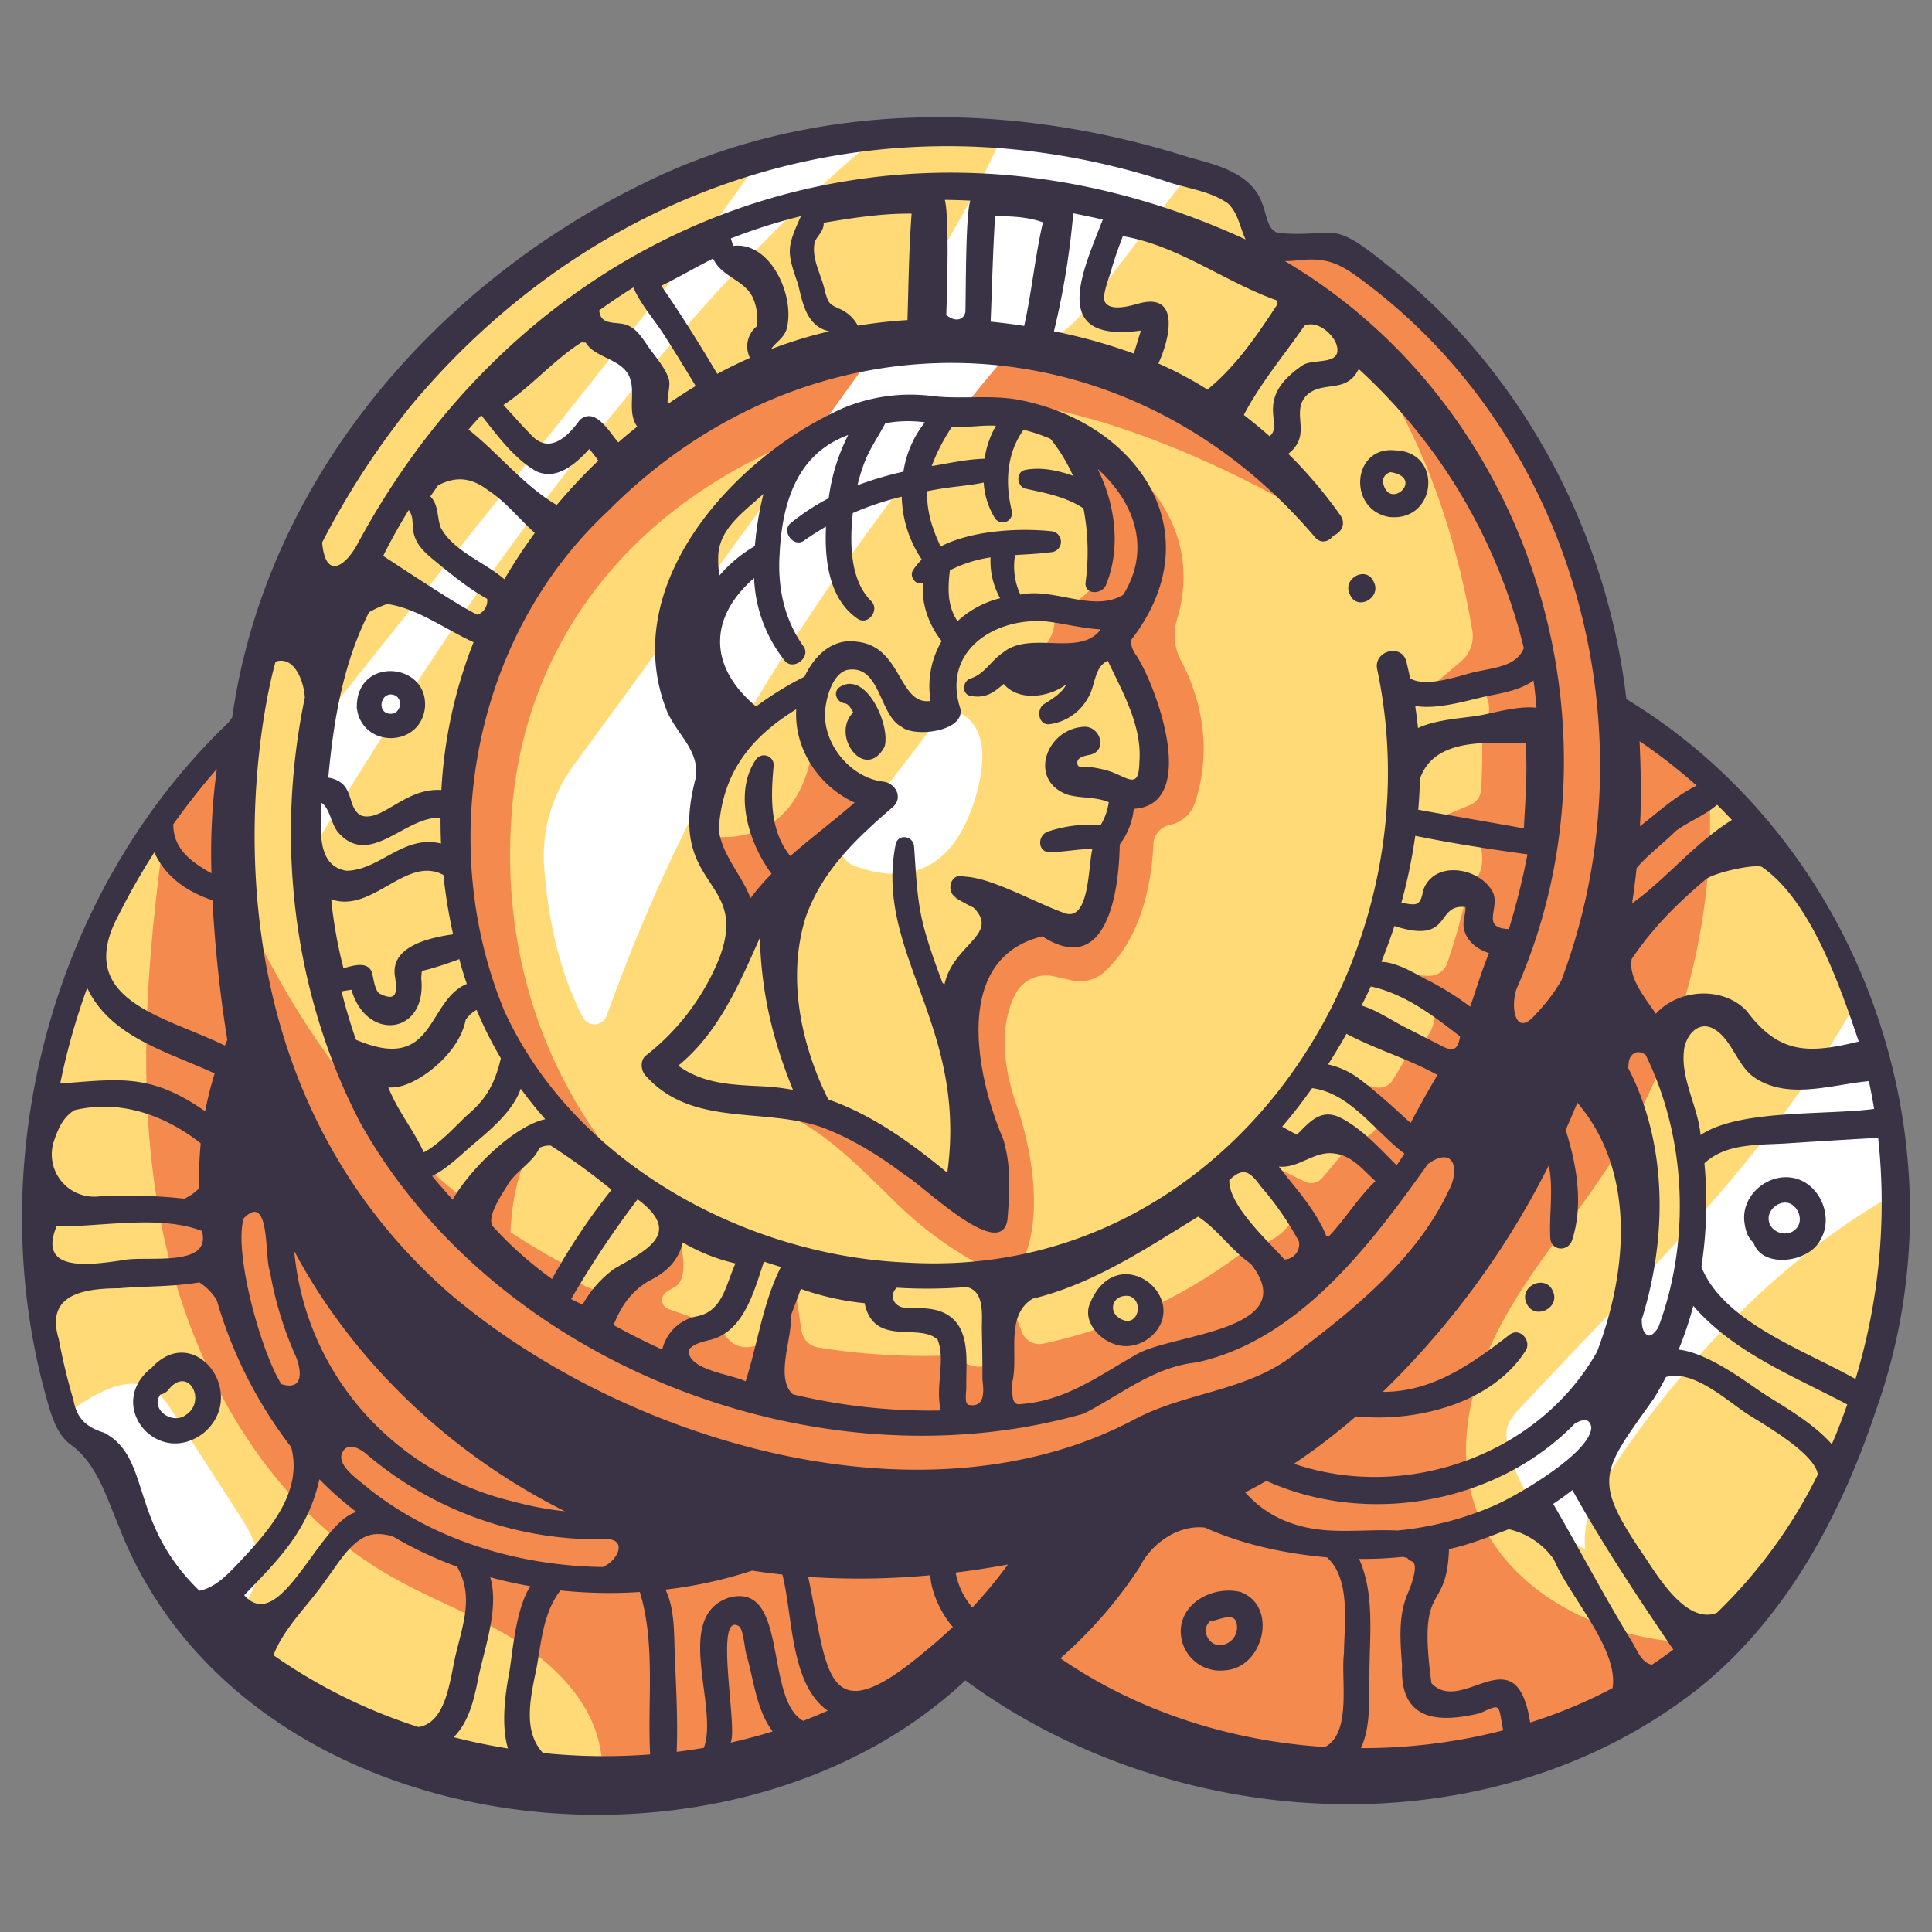 <svg height="512" viewBox="0 0 500 500" width="512" xmlns="http://www.w3.org/2000/svg"><rect x="0" y="0" width="500" height="500" fill="#808080" stroke="none"/><g id="Layer_4" data-name="Layer 4"><path d="m63.2 188.416 222.544 197.221s-24.587 64.186-120.833 78.49c0 0-101.948 5.371-137.422-87.162l-11.909-9.935s-32.465-105.05 47.62-178.614z" fill="#ffda76"/><path d="m285.744 385.637-222.544-197.221a169.02 169.02 0 0 0 -19.914 21.724c-4.666 32.612-7.87 65.533-3.063 98 5.883 39.736 25.7 79.412 60.468 99.535 10.386 6.011 21.8 10.134 32.03 16.4s19.588 15.338 22.339 27.018a32.471 32.471 0 0 1 .33 12.929c5.982.294 9.521.109 9.521.109 96.246-14.308 120.833-78.494 120.833-78.494z" fill="#f48a4e"/><path d="m247.328 408.227 170.184-225.384s114.666 66.245 56.926 199.023c0 0-37.223 89.094-145.743 75.705.005 0-65.135-6.022-81.367-49.344z" fill="#ffda76"/><path d="m441.794 425.152a78.052 78.052 0 0 1 -10.486-.539c-21.438-2.589-43.292-15.085-49.845-35.659-4.976-15.623-.3-32.857 7.583-47.232s18.821-26.829 27.683-40.624a165.249 165.249 0 0 0 25.512-98.937c-13.588-12.881-24.729-19.318-24.729-19.318l-170.184 225.384c16.232 43.322 81.367 49.344 81.367 49.344 53.897 6.65 90.205-11.981 113.099-32.419z" fill="#f48a4e"/><path d="m342.885 63.039-15.725 3.861-4.117-14.926a190.153 190.153 0 0 0 -81.927-18.265c-96.9 0-175.508 80.254-182.288 176.913-7.639 108.9 82.92 177.665 179.816 177.665s179.047-83.135 180.83-180.016c1.173-63.79-29.928-115.144-76.589-145.232z" fill="#ffda76"/><path d="m279.683 112.582c1.089-.53 34.395 16.183 24.927 47.74a13.914 13.914 0 0 0 1 10.591c3.753 7.013 8.957 20.793 3.622 36.891a8.664 8.664 0 0 1 -6.469 5.684 5.38 5.38 0 0 0 -4.274 5.033c-.314 7.568-2.27 23.734-12.833 33.132a9.342 9.342 0 0 1 -8.232 2.067l-4.776-1.058a8.912 8.912 0 0 0 -9.851 4.582c-2.734 5.284-4.765 14.55.428 29.171 0 0 8.013 22.014 2.32 37.818a7.244 7.244 0 0 1 -10.03 4.077 96.839 96.839 0 0 1 -24.456-17.838c-15.031-14.813-25.517-24.984-42.533-25.091 0 0 34.866-1.929 54.235 22.144l11.7 1.741-6.651-43.645s4.418-26.136 19.341-28.913c0 0 12.951 10.884 16.86-8.326s10.358-21.962 10.358-21.962 5.143-11.686.894-24.07-7.234-16.388-7.234-16.388 14.335-15.881 9.52-28.979-17.866-24.401-17.866-24.401z" fill="#f48a4e"/><path d="m183.533 216.312s23.816 5.147 27.121-25.285c0 0 .325 11.752 15.914 15.649l-33.013 33.775s-.665-9.163-5.032-12.069-4.99-12.07-4.99-12.07z" fill="#f48a4e"/><path d="m263.144 170.993s11.4-1.8 9.614-13.225c0 0 16.042-1.988 12.986-22.161s-4.723-20.222-4.723-20.222 15.343 4.617 16.221 18.054.306 22.668-9.214 32.523c0 0-17.628 9.345-24.884 5.031z" fill="#f48a4e"/><path d="m166.072 307.33s-39.352-34.888-33.459-99.061c4.646-50.595 41.953-91.77 106.261-103.7 41.488-7.695 100.877 29.285 100.877 29.285s-37.527-57.145-118.626-41.7c0 0-96.653 18.123-103.7 120.354-.001.003-3.962 63.936 48.647 94.822z" fill="#f48a4e"/><g fill="#fff"><path d="m259.673 34.6a285.007 285.007 0 0 1 -21.439 38.763l1.7 13.476-12.573 2.641c-5.033 7.2-10.192 14.305-15.327 21.357l-48.681 66.855q-7.428 10.2-14.9 20.388a39.536 39.536 0 0 0 -7.63 26.243c.851 11.791 3.413 26.226 10.015 38.969a3.377 3.377 0 0 0 6.172-.437c16.033-44.669 41.723-97.6 103.838-171.343 2.8-3.32 11.285-3.466 14.767-6.058a37.813 37.813 0 0 0 7.126-7.734l24.645-32.33a190.032 190.032 0 0 0 -47.713-10.79z"/><path d="m198.1 39.129c-15.794 23-33.222 44.921-50.612 66.771l-65.82 82.7c-2.112 8.4-4.169 20.912-2.5 34.086 22.481-37.263 44.505-71.734 71.683-105.925 23.574-29.657 48.54-58.7 77.8-82.6a172.724 172.724 0 0 0 -30.551 4.968z"/><path d="m490.684 308.791a138.824 138.824 0 0 0 -9.72-50.41 273.452 273.452 0 0 1 -25.428 37.756c-19.163 24.187-41.293 45.826-62.283 68.446a12.025 12.025 0 0 0 -3.193 4.832 10.517 10.517 0 0 0 .189 4.919 40.8 40.8 0 0 0 20.037 26.66c-1.08-8.119 3.45-15.837 8.058-22.607 18.986-27.887 43.112-53.119 72.34-69.596z"/><path d="m44.726 365.449c-1.431-2.21-2.932-4.491-5.166-5.884-5.767-3.595-13.155.167-18.855 3.868l-5.193 3.372c.041.138.068.225.068.225l11.909 9.935a130.735 130.735 0 0 0 29.376 46.074l1.16-1.3c4.32-4.828 8.894-10.289 8.889-16.767 0-5.086-2.865-9.672-5.629-13.941q-8.278-12.789-16.559-25.582z"/><path d="m242.507 186.327c-4.377 5.99-15.049 20.324-23.542 29.5a5.065 5.065 0 0 0 1.919 8.159c9.094 3.551 25.028 5.686 31.8-18.46 3.718-13.269-.026-18.528-3.578-20.612a5.031 5.031 0 0 0 -6.599 1.413z"/></g><path d="m341.789 62.343-15.7 3.965s34.615 15.566 51.02 78.45q2.4 9.222 3.93 18.495a8.5 8.5 0 0 1 -2.884 7.877l-10.378 8.781 15.036-2.922c.006.059.013.117.018.175 3.342 4.316 3.211 8 .691 11.252q.247 7.992-.217 15.936a4.655 4.655 0 0 1 -2.885 4.016l-12.643 5.218 14.53 1.886c-.011.089-.02.178-.031.267 2.184 6.066 1.822 10.814-2.265 13.636a165.206 165.206 0 0 1 -5.442 19.812 4.933 4.933 0 0 1 -4.826 3.356l-8.953-.307 10.424 6.793c.846 6.211-1.255 10.291-6.1 12.382-1.23 2.39-2.913 5.253-4.659 8.093a4.159 4.159 0 0 1 -4.6 1.845l-8.619-2.27 8.991 8.291c1.448 4.508-.885 6.962-6.188 7.8q-3.687 4.963-7.92 9.759a3.747 3.747 0 0 1 -4.459.863l-9.761-4.8s4.349 5.893 7.933 10.644c.371 3.712-5.549 10.742-11.731 10.526a130.146 130.146 0 0 1 -26.611 16.443c-1.62 6.727-5.716 7.894-11.739 4.732a132.8 132.8 0 0 1 -15.755 4.4 4.85 4.85 0 0 1 -5.542-3l-3.6-9.385s-1.876 14.308-2.047 14.33c-1.718 5.223-7.919 5.141-11.473 1.041a172.848 172.848 0 0 1 -35.548-1.98 5.2 5.2 0 0 1 -4.348-4.353l-2.208-14.626s-4.89 16.874-5.416 16.761c-5.929 3.337-10.7 3.131-13.441-3.33-3.8-1.059-8.754-2.757-13.425-4.447a2.439 2.439 0 0 1 -.607-4.266 18.431 18.431 0 0 1 2.231-1.4c5.162-2.72 0-16.721 0-16.721s-5.3 10.234-10.413 12.7c-2.3 1.11-3.769 2.9-3.96 4.871-.955-.374-1.512-.6-1.512-.6-5.821 1.381-9.264-.619-10.877-5.218a179.207 179.207 0 0 1 -15.688-9.206c.226-5.483 1.294-15.725 5.926-22.455 0 0-11.118 9.7-13.511 17.183-32.858-24.136-52.992-56.636-66.155-89.096.659 101.505 88.288 164.369 181.356 163.743 96.894-.651 178.483-84.337 179.614-181.227.748-63.795-30.7-114.939-77.563-144.713z" fill="#f48a4e"/></g><g id="Layer_5" fill="#3a3245" data-name="Layer 5"><path d="m17.993 373.659c7.062 4.844 9.573 13.886 12.833 21.551 32.193 82.6 157.476 97.444 219.012 39.671 52.557 38.65 130.647 44.455 184.758 5.811 25.547-17.992 41.244-46.674 50.924-75.762 24.226-67.891-3.09-146.6-64.626-184.02-5.016-43.585-27.347-85.4-61.992-112.408-15.133-12.323-12.8-6.828-28.216-8.229-2.859-1-2.907-5.02-3.981-7.493-2.757-7.88-11.505-10.067-18.717-11.98-46.241-14.765-97.8-15.13-141.818 6.839-54.2 26.478-97.507 77.322-106.078 138.047-.36.443-.7.911-1.033 1.379-46.5 44.479-64.606 115.55-46.359 177.113 1.053 3.528 2.372 7.069 5.293 9.481zm45.207 39.161c9.831-10.077 16.549-17.161 19.464-29.985a86.674 86.674 0 0 0 9.6 8.473c-9.598 2.392-19.703 32.177-29.064 21.512zm69.723-24.209c-30.75-7.276-53.835-32.81-56.78-64.846 15.514 29.082 40.8 52.7 70.044 67.352a83.038 83.038 0 0 1 -13.266-2.506zm23.306 9.755c6.476-.473 3.747 5.6-.258 7.178-21.54-.321-43.32-6.727-60.374-20.15-2.623-2.365-9.914-6.787-6.288-10.492 1.581-1.106 3.479-.167 5.306 1.225a92.453 92.453 0 0 0 61.612 22.239zm-47.955 48.584a139.515 139.515 0 0 1 -37.5-18.581c2.765-7.28 9.28-13.137 13.646-19.612 2.648-3.465 5.176-7.952 8.887-10.371 2.8-1.826 5.372-1.533 8.237-.838a101.282 101.282 0 0 0 16.749 7.906c4.338 7.594 1.567 14.695-.4 22.982-1.429 6.035-2.332 17.451-9.619 18.514zm23.184 5.554q-7.076-1.131-14.034-2.913c3.941-4.032 5.223-9.617 6.312-15.075 1.543-7.729 5.528-18.192 3.14-26.321q5.126 1.4 10.383 2.312c-3.935 6.064-4.672 18.1-5.469 22.343-.962 5.127-2.203 13.39-.332 19.65zm20.5 1.924q-5.714-.163-11.428-.748c-5.554-5.954-3-15.251-1.576-22.512 1.169-6.733 1.8-14.072 6.1-19.564a120.745 120.745 0 0 0 20.531.4c4.1 13.35 1.949 28.182 2.668 42.04a157.2 157.2 0 0 1 -16.292.384zm37.129-3.446c1.926-3.691-4.47-34.428 2.233-30.06 1.007.792 1.421 5.619 1.745 6.907 2.035 6.788 2.542 14.438 6.893 20.263q-5.364 1.668-10.868 2.89zm18.77-5.625c-10.148-5.737-3.634-36.14-19.282-31.871-14.458 5.037-2.492 28.186-6.419 38.856q-3.5.6-7.025 1.03c.334-8.54-.206-17.23-.517-25.748-.195-5.338-.03-11.355-2.394-16.237a114.774 114.774 0 0 0 22.427-4.912q3.912.6 7.839 1.018c2.738 10.836 2.007 28.415 11.727 35.229q-3.137 1.406-6.353 2.635zm31.993-18.352c-26.8 22.8-25.533 5.262-30.69-18.91a197.072 197.072 0 0 0 31.608-.427c.2 4.753 3.2 10.474 5.842 13.386-2.191 2.074-4.447 4.066-6.757 5.951zm11.785-10.986a19.228 19.228 0 0 1 -4.31-9.048c4.524-.553 9.032-1.258 13.52-2.081a113.228 113.228 0 0 1 -9.207 11.129zm96.186 11.641c-.865 7.031 2.092 20.717-4.9 24.462-24.265-1.5-48.443-9.147-68.492-22.958a115.828 115.828 0 0 0 20.5-23.565c3.02-6.184 10.065-11.073 16.908-10.258 9.99 4.482 20.836 6.725 31.589 7.7 6.184 5.611 4.481 17.109 4.398 24.619zm-13.27-33.342a27.627 27.627 0 0 1 -12.284-8.1q2.779-1.413 5.464-2.968c26.445 11.9 59.81 5.749 79.871-14.867 1.7-.906 3.745-1.672 4.225.982-.07 6.506-18.681 17.407-24.786 20.123a82.192 82.192 0 0 1 -25.409 6.613c-9.016-.444-18.293 1.276-27.078-1.783zm54.349 53.528a145.306 145.306 0 0 1 -36.7 4.567c2.648-5.643 2.057-12.887 2.212-18.882-.031-9.883 1.479-20.869-2.691-30.093a101.229 101.229 0 0 0 11.431-.535 3.352 3.352 0 0 0 1 .254 2.858 2.858 0 0 0 1.216.9c2.2.817-.787 7.769-1.177 8.628-2.381 5.819-1.77 12.258-1.338 18.379-.613 14.066 8.875 15.034 20.212 12.3 5.525-2.521 4.614-2.411 5.955 4.364-.035.041-.078.078-.12.118zm28.433-10.963a128.5 128.5 0 0 1 -21.334 8.9c-3.606-23.1-17.408-1.675-25.531-10.146-3.733-27.332 3.92-17.37 4.536-34.739 5.327-1.144 10.405-3.208 15.464-5.136a19.485 19.485 0 0 1 11.684 7.852c4.122 9.711 16.778 23.138 15.183 33.269zm10.207-6.065c-2.636-.409-3.776-3.588-4.979-5.582-7.232-11.787-13.655-24.05-20.592-36.028q2.546-1.7 4.96-3.571c7.918 14.172 16.99 27.84 26.122 41.286-1.795 1.341-3.625 2.647-5.509 3.895zm47.916-60.343c-.444 1.11-.922 2.2-1.39 3.293-5.032-5.779-13.879-10.6-17.976-13.319-3.68-2.442-14.076-10.4-21.667-11.161a90.736 90.736 0 0 0 3.8-11.332c10.539 12.17 25.95 18.163 39.847 25.517q-1.228 3.527-2.612 7.002zm4.744-13.575c-12.991-7.413-34.088-14.6-39.883-29.018a108.746 108.746 0 0 0 .785-26.81c5.632-5.312 14.1-4.688 21.345-5.166q11.806-.779 23.62-1.438a156.4 156.4 0 0 1 -5.867 62.432zm4.83-69.912c-12.541 1.677-35.019.027-44.923 6.762-.708-7.751-5.592-15.1-4.138-22.9.926-3.674 4.045-6.763 7.833-4.418 4.31 2.668 5.693 8.861 9.735 12.064 8.744 6.405 20.267 2.211 30.126 1.3q.771 3.589 1.364 7.196zm-45.941-83.678c-5.708 2.861-9.7 6.7-14.67 10.515.412-7.34.217-14.728-.1-22a140.84 140.84 0 0 1 14.767 11.489zm-15.529 21.337c2.762-3.3 7.126-6.559 10.053-9.529 3.191-2.426 7.732-4.137 10.76-6.849q1.961 1.933 3.847 3.937c-9.564 5.912-16.782 15.076-25.84 21.6q.684-4.564 1.18-9.159zm-1.27 23.525c5.726-8.439 11.931-14.468 19.206-20.639 2.211-1.662 11.988-3.907 14.424-3.2 12.671 8.65 20.226 30.768 25.13 45.216-12.851 3.119-20.527 3.407-28.975-7.876-6.065-6.488-17.626-5.836-23.54.689-2.858-4.224-7.172-9.297-6.245-14.19zm.181 24.747c1.126-1.021 2.347-.623 3.416.071 10.607 21.539 11.673 48.321 3.214 70.717-.811 1.039-1.922 2.578-3.016 1.647-1.023-.87-1.215-2.425-1.192-3.9 6.588-21.095 6.7-45.312-3.511-65.048.118-1.258.072-2.565 1.089-3.487zm5.553 89q1.681-2.739 3.133-5.548c6.9-1.991 15.393 5.788 20.755 9.372 3.428 2.292 17.7 10.105 18.546 15.853a129.7 129.7 0 0 1 -26.118 35.792c-7.493 2.993-14.7-8.446-18.312-13.936-14.293-20.818-11.67-22.231 1.996-41.536zm-14.707-12.1c-15.093 26.821-49.531 38.86-78.437 29a161.712 161.712 0 0 0 16.038-12.262c15.536 1.583 35.3-3.29 44.008-17.155 1.363-2.488-1.492-5.832-4.094-4.1-9.772 7.533-19.968 14.963-32.968 14.917a218.823 218.823 0 0 0 42.965-58.614c1.265 6.251.054 12.5.383 18.76.181 3.336 4.42 3.694 5.586.757 3.075-9.154 1.278-19.651-1.609-28.7q1.573-3.5 3.031-7.046c15.134 17.711 13.08 43.403 5.097 64.439zm-167.85-9.384c-3.437-2.312-7.721-1.774-11.6-2-3.115-.677-3.523-3.6-1.788-5.179a128.786 128.786 0 0 0 18.057-.167c4.561.914 4.011 6.887 3.961 10.642.112 4.431.155 8.863.16 13.3.322 2.689.854 7.419-3.593 6.546-1.152-.406-.562-3.221-.59-4.757-.11-5.959 1.237-14.581-4.607-18.389zm-40.908.425c.8-2.353 1.863-4.829 2.69-7.3a69.518 69.518 0 0 0 16.513 3.7c2.418 11.5 14.2 4.914 18.911 9.478 2.1 5.618-.691 11.887.8 18.3a151.6 151.6 0 0 1 -38.221-4.173c-4.88-4.107.054-15.191-.693-20.009zm29.972-14.117c-41.962-1.84-86.142-25.952-104.052-65.224-17.761-43.152-8.123-96.5 26.662-129.06 53.19-53.686 134.244-51.078 183.24 6.639 1.524 1.755 3.626 1.046 4.661-.454 2.035-.8 3.43-3.018 1.828-5.3a116.424 116.424 0 0 0 -13.473-15.9c6.405-5.006.538-10.388 4.608-14.989 4.156-4.173 10.4-.331 13.622-6.949a143.807 143.807 0 0 1 42.736 72.23c-1.807 4.565-7.193 5.009-12.2 6.078-4.244.906-12.7 4.271-17.21 1.775-.305-1.448-.626-2.893-.976-4.329-1.19-4.884-8.715-2.816-7.533 2.077 16.085 76.504-40.157 158.463-121.913 153.402zm-27.974-253.124c1.2 4.966 2.219 10.83 8.056 12.136a114.04 114.04 0 0 0 -14.839 4.524.532.532 0 0 1 -.044-.195c1.1-1.461 2.992-2.606 3.718-4.54 2.654-8.328-3.875-23.2-13.754-21.894a12.865 12.865 0 0 0 -.562-1.935 145.448 145.448 0 0 1 18.159-5.778c-3.751 8.288-3.691 9.155-.734 17.682zm4.324-11.087c.7-1.553 2.442-2.882 2.276-4.877 7.541-1.261 15.09-2.444 22.768-2.362-.7 9.144-.8 18.377-1.068 27.547a124.788 124.788 0 0 0 -12.851 1.446 9.637 9.637 0 0 0 -4.912-4.436c-2.641-1.21-2.7-1.484-3.591-4.393-.821-4.295-3.664-8.494-2.622-12.925zm-15.981 14.629a13.707 13.707 0 0 1 .939 7.3 6.7 6.7 0 0 0 -1.755 8.165q-4.278 1.9-8.454 4.137c-4.635-7.8-9.306-15.272-14.492-22.8 4.564-2.223 8.848-4.76 13.422-7.064 2.114 4.801 8.161 5.471 10.34 10.262zm-23.24 9.206c2.886 4.462 5.629 9.007 8.389 13.544-2.451 1.469-4.861 3.029-7.233 4.66-.271-1.946.817-4.736.257-6.5-.963-3.037-3.749-6.054-5.507-8.644-1.345-1.983-2.716-4.132-4.976-5.17-2.8-1.287-7.158.352-7.511-3.934 2.884-2.071 5.825-4.055 8.832-5.927 1.824 4.255 5.314 8.204 7.749 11.971zm-9.075 10.514c2.31 4.2-.535 9.487 2.326 13.53q-2.488 1.978-4.89 4.075c-2.327-2.608-5.9-9.272-9.95-5.824-3.308 4.627-8.2 9.155-12.932 3.536-2.384-2.332-4.536-4.956-6.857-7.373 7.19-4.728 12.958-11.639 20.3-16.272a2.2 2.2 0 0 0 .985.091c2.185 3.802 8.65 4.122 11.018 8.237zm-23.818 25.077c5.293 2.413 10.118-1.768 13.744-5.754.818.97 1.6 1.966 2.332 3.011a145.149 145.149 0 0 0 -10.767 11.485c-8.7-5.147-14.956-13.288-22.835-19.534q1.624-1.869 3.306-3.7c4.136 5.174 8.402 11.156 14.22 14.492zm-12.577 4.831c4.82 3.132 8.095 7.442 12.217 11.133a135.073 135.073 0 0 0 -7.873 11.986c-5.136-4.455-13.186-7.239-16.454-13.332-1.059-2.8-.469-5.744-2.7-8.123.67-.949 1.328-1.907 2.012-2.846 4.608-2.432 8.627-1.972 12.798 1.182zm-14.151 17.944c4.249 3.491 9.046 7.506 14.034 10.239a3.81 3.81 0 0 1 -2.512 4.1c-4.181-1.812-19.456-12-24.393-15.2q3.018-6.061 6.613-11.87c1.552 2.044.575 4.079 1.53 6.858.843 2.455 2.778 4.271 4.728 5.873zm-11.858 11.584c7.7 1.015 15.21 6.644 22.376 9.882a122.1 122.1 0 0 0 -8.329 38.263c-9.294-.65-15.173 8.2-20.582 6.664-3.365-1.47-2.292-6.233-5.369-8.539a7.041 7.041 0 0 0 -3.315-1.325c1.346-14.682 3.8-29.528 10.552-42.826a29.571 29.571 0 0 1 4.667-2.119zm14.575 70.133a136.439 136.439 0 0 0 2.509 15.356c-6.337.895-16.633 3.221-14.979 11.256.318 3.079.871 6.64-4.2 3.99-1.122-1.028-1.425-3.753-1.743-5.114-.969-3.41-5.024-2.012-7.451-1.37a115.962 115.962 0 0 1 -3.173-17.832c10.588 3.781 19.466-11.505 29.037-6.286zm-23.8 29.7c3.965 13.67 19.714 11.55 18.044-3.088.322-2.147-.385-1.584 1.97-2.233 2.589-.713 5.356-1.642 7.9-2.61.56 2.161 1.228 4.319 1.94 6.417-10.518 4.362-8.033 23.292-28.685 14.445-1.435-4.109-2.675-8.3-3.742-12.523.852-.152 1.708-.292 2.569-.407zm20.178 21.1c4.242-3.2 8.327-7.965 9.385-13.34a8.647 8.647 0 0 1 2.819-2.562 100.142 100.142 0 0 0 6.282 12.531c-1.473 6.268-3.61 10.41-8.572 14.6-2.15 1.9-7.289 7.707-11.383 9.737-2.606-5.8-6.858-10.823-9.154-16.821 3.589.387 7.796-2.009 10.619-4.141zm10.6 19.534c4.722-4.017 10.9-8.917 13.037-15.039q2.964 4.086 6.353 7.9c-8.084 1.728-19.624 13.083-23.965 20.821q-2.744-2.982-5.327-6.114c3.732-1.782 7.425-5.459 9.901-7.564zm9.494 10.113c2.12-3.831 6.68-5.921 8.38-9.835a5.917 5.917 0 0 1 2.906-.595 168.373 168.373 0 0 1 15.747 11.447 165.966 165.966 0 0 0 -15.4 23.091 97.1 97.1 0 0 1 -15.161-13.453c-2.169-2.167 2.321-8.646 3.527-10.652zm33.782 3.475c11.69 8.753 2.619 13-6.06 17.993a28.936 28.936 0 0 0 -8.184 9.289l-2.961-1.447a248.033 248.033 0 0 1 17.204-25.831zm2.92 21.132c4.459-2.2 7.557-5.067 8.774-9.95a48.148 48.148 0 0 0 13.637 5.422c-2.484 5.387-3.258 12.485-10.13 13.712a11.421 11.421 0 0 0 -8.819 8.582q-6.42-2.923-12.6-6.343c1.924-4.827 4.471-8.677 9.137-11.419zm10.283 17.826c1.326-1.516 3.167-1.993 5.907-2.646 8.405-2.3 11.056-12.563 13.586-20.181 1.457.49 2.923.949 4.395 1.388-4.677 9.243-6 19.8-9.141 29.606-3.86-1.913-15.024-2.903-14.748-8.163zm66.306-297.602q3.291.032 6.58.191c-1.236 3.977-1.1 23.51-1.255 28.785-.406 2.233-2.8 2.686-4.948.793.012-.997.964-24.625-.377-29.769zm11.858 31.525c.379-9.221.569-18.04 1.15-27.334 4.186.056 8.389.17 12.384 1.627-2.064 8.873-2.871 17.933-4.86 26.806q-4.326-.678-8.674-1.099zm21.385-28.038q3.84.739 7.645 1.607c-5.356 13.715-13.99 32 9.855 28.731l-1.828 5.96a141.464 141.464 0 0 0 -20.676-5.772 205.538 205.538 0 0 0 5.004-30.526zm108.66 175.85c-3.243-6.578-15.313-8.7-18.114-.606-.76 4.335-1.871 3.764-5.644 3.2a137.145 137.145 0 0 0 3.607-17.349c9.682 1.978 19.3 3.455 29.038 4.793a189.609 189.609 0 0 1 -4.808 19.346c-7.326-.283-2.35-5.262-4.079-9.384zm-7.615 8.913c.447 3.4 3.455 5.7 6.548 6.685-1.882 4.531-3.264 9.229-4.87 13.863a74.825 74.825 0 0 0 -11.651-7.2c-2.945-1.573-7.444-4.308-11.331-4.391q1.836-4.559 3.37-9.287c15.181 4.924 10.424-5.841 18.389-4.894.109 1.579-.721 3.527-.455 5.224zm-11.766-30.416q.348-4 .432-7.98c3.729-10.962 18.126-9.3 27.348-9.213.549 7.327-.089 14.7-.438 22.016-9.134-1.662-18.173-3.158-27.342-4.823zm15.548-24.35c-3.894.65-10.842.957-15.614 3.2q-.288-2.865-.72-5.714c5.912 1.04 13.929-1.563 18.6-2.533 4.078-.847 8.578-1.559 12.023-4.044q.488 3.534.763 7.062c-4.875-.602-11.015 1.356-15.052 2.029zm-120.62 172.562c1.73-6.972-1.971-17.212 5.251-21.659 15.712-3.815 29.212-12.89 42.844-21.245 5.16 3.356 8.613 8.761 13.63 12.186 13.624 17.2-19.651 18.106-29.108 23.213-9.836 5.491-18.574 12.285-30.417 13.108-2.773.528-1.963-3.408-2.328-5.17a2.552 2.552 0 0 0 .128-.433zm56.184-52.374c3.651-3.5 5.367-2.154 8.148 1.642a78.994 78.994 0 0 1 9.842 14.212 3.921 3.921 0 0 1 -3.722 4.7c-4.321-4.826-14.556-14.131-14.268-20.554zm15.115-.551c-.7-.873-1.474-1.9-2.312-2.937 5.271.542 9.221-4.252 14.531-3.36 4.493.56 7.313 4.275 10.475 7.13-4.524 4.293-7.83 9.876-12.189 14.417a2.526 2.526 0 0 1 -.561-.288c-2.225-5.696-7.048-11.363-9.944-14.966zm13.878-15.465c-5.29-2.765-8.23 1.043-11.489 4.242-1.292-.587-2.56-1.342-3.835-2.039q4.092-4.806 7.752-9.977c9.851 1.261 16.254 11.2 23.9 16.959-.674 1.011-1.338 2.029-2.031 3.026-4.323-4.403-9.075-9.486-14.297-12.215zm4.991-9.9a20.565 20.565 0 0 0 -8.432-4.008q2.492-3.9 4.761-7.933c7.621 4.076 16.006 6.46 23.557 10.655-2.446 4.093-4.705 8.21-6.971 12.428-4.201-3.848-8.41-7.738-12.915-11.147zm11.468-13.645c-3.461-1.756-7.308-4.429-11.24-5.608.835-1.631 1.642-3.268 2.395-4.94 8.8 1.919 16.119 7.515 23.1 12.93-.6 4.1-2.3 3.85-5.461 2.106q-4.399-2.252-8.794-4.493zm-26.891-198.539c6.091-.61 9.59.694 14.519 4.275 56.2 40.676 77.217 117.626 52.824 182.2a45.707 45.707 0 0 1 -6.591 8.679c-5.757 6.827-6.707-3.218-4.65-7.3 29.2-67.437 3.139-150.19-60.3-187.581 1.39-.003 2.801-.133 4.198-.273zm.893 16.985c3.178-1.43 7.2 1.929 8.254 4.815 1.737 5.515-5.375 3.688-8.483 5.259-13.319 8.848-4.885 15.5-8.819 18.538q-3.227-2.856-6.66-5.5c4.269-8.217 10.455-15.532 15.708-23.111zm-7.007-6.485a9.854 9.854 0 0 1 -.046 1.012c-5.255 8-10.593 15.9-18.056 22.008a96.716 96.716 0 0 0 -12.714-6.748c3.048-6.521 5.762-18.781-5.463-15.413-2.178.6-7.012 1.919-8.358-.506-.861-1.55 1.059-6.212 1.558-7.982.87-3.084 1.933-6.082 3.072-9.054 14.468 2.468 26.387 11.883 40.007 16.683zm-224.207 27.155c48.549-58.1 121.986-81.435 194.572-58.295 5.483 2.022 12.132 2.607 16.889 6.045 2.605 2.5 3.027 6.187 4.515 9.274-89.264-41.125-184.09-6.595-230.076 79.221-3.148 5.53-8.062 8.748-8.926-.808a209.749 209.749 0 0 1 23.026-35.437zm-23.2 102.808c2.326 1.578 2.374 5.479 4.435 7.794 8.186 9.078 17.314-4.434 26.388-3.9-.009 2.219.024 4.438.124 6.655-9.729-2.367-15.746 6.833-24.4 7.048-8.153-1.205-6.64-11.482-6.551-17.597zm-11.867-36.532c4.838-1.578 7.311 5.04 7.57 9.278-7.689 36.851-3.139 76.434 14.264 109.919 35.107 62.951 118.656 95.01 187.323 75.421 9.595-4.874 18.056-12.1 29.182-13.249 26.4-5.729 44.949-30.358 59.862-51.339 6.764-4.866 8.455 1.343 5.282 7.091-8.6 18.222-25.732 31.553-41.433 43.359-11.873 8.42-27.258 8.879-39.872 15.682-54.589 28.882-132.2 5.853-177.485-32.927-67.108-59.097-48.925-148.566-44.693-163.235zm-8.273 144.1c6.981-7.156 5.377 10.361 6.791 13.635a93.4 93.4 0 0 0 6.844 22.383c1.389 3.682 1.8 8.633-3.867 6.865-5.161-8.088-12.388-33.89-9.768-42.88zm12.305 59.172c3.219 12.168-6.513 22.478-14.223 30.637-2.677 2.761-5.615 5.766-9.522 6.537-18.4-17.756-12.276-34.351-24.692-40.9-4.486-1.386-7.017-3.58-7.891-8.351a158.9 158.9 0 0 1 -3.83-15.885c-3.575-11.74 6.717-13.072 15.63-13.144 6.908-.561 13.941-.368 20.777-1.514a14.262 14.262 0 0 1 4.494 4.6 114.006 114.006 0 0 0 19.257 38.023zm-60.7-57.15c11.3.242 26.521-3.058 37.582 1.211 2.767 9.736-14.749 6.27-20.472 7.582-7.434 1.028-22.356 3.654-17.11-8.79zm41.459-118.342a161.741 161.741 0 0 0 -1.392 27c-5.3-2.951-9.938-6.39-9.87-12.7q5.255-7.396 11.262-14.3zm-25.353 37.66a179.6 179.6 0 0 1 9.171-16.071c2.9 6.282 8.267 10.107 15.056 12.4a340.511 340.511 0 0 0 3.837 36.142q-.323.724-.632 1.454c-15.235-7.565-39.553-11.571-27.432-33.925zm-8.2 18.985c6.026 12.835 21.02 16.579 32.995 22.154a85.63 85.63 0 0 0 -2.453 9.786c-13.946-9.694-21.6-8.428-37.526-7.175a172.832 172.832 0 0 1 6.984-24.765zm-8.457 39.219c1.037-2.993 2.323-5.852 5.171-7.562 11.78-2.812 23.384 1.233 32.664 8.581a99.922 99.922 0 0 0 -.4 11.636 13.226 13.226 0 0 1 -3.828 2.689 138.239 138.239 0 0 0 -21.81-.626 10.957 10.957 0 0 1 -11.797-14.718z"/><path d="m294.17 169.763a7.313 7.313 0 0 1 -1.552-3.993c21.866-28.038 1.449-57.048-29.973-62.466-7.256-1.112-14.486.1-21.8-.865a45.09 45.09 0 0 0 -22.5 3.121c-28.275 12.46-58.775 45.87-45.7 78.571 2.658 6.07 8.6 10.255 7.373 17.345-7.569 28.766 13.962 25.317 6.253 46.2a60.781 60.781 0 0 1 -19.124 25.507c-1.567 1.24-1.305 3.977 0 5.257 11.869 13.244 30.068 8.11 45.263 13.2 7.933 2.891 15.235 7.522 21.958 12.567 4.587 2.649 24.556 22.444 26.355 11.527.585-7.033 1.016-14.152-1.12-20.985-6.968-16.425-13.248-46.745 10.158-52.411 16.624 10.688 19.839-11.306 20.026-23.792a18.277 18.277 0 0 0 3.626-9.217c16.845-1.011 6.171-31.081.757-39.566zm-47.762-59.358c3.788.346 7.533-.446 11.352-.22a23.843 23.843 0 0 0 -2.944 8.532c-4.583.111-9.233 1.182-13.7 1.91a48.813 48.813 0 0 1 5.292-10.222zm-3.14 16.118c3.719-.63 7.609-.85 11.318-1.634a19.709 19.709 0 0 0 2.88 9.177 2.411 2.411 0 0 0 4.384-1.849c-1.762-7.176-1.362-14.884 3.045-20.983a43.885 43.885 0 0 1 6.965 2.345 43.072 43.072 0 0 1 5.833 9.546c-3.879-1.368-8.263-2.309-12.35-1.51-2.516.5-2.256 4.19 0 4.837 5.237 1.153 10.492 2.086 15.06 5.124a59.1 59.1 0 0 1 .546 19.127c-.383 3.272 4.226 3.23 5.264.713 3.886-9.427 2.521-20.687-2.145-30.075 9.376 8.438 14.067 20.575 6.621 32.6-7.8 4.66-17.745-1.923-26.617-.06a17.174 17.174 0 0 1 -1.366-10.233c3.08-.194 6.166-.325 9.234-.73a2.728 2.728 0 0 0 0-5.453c-7.708-.8-20.049-.365-28.508 3.958-2.151-4.5-3.65-9.132-3.488-14.3q1.656-.323 3.324-.6zm15.57 28.3a24.89 24.89 0 0 0 -11.031 5.948c-2.628-3.933-2.558-8.292-1.977-13.171a33.6 33.6 0 0 1 10.528-3.347 19.678 19.678 0 0 0 2.48 10.571zm-35-35.424c1.386-3.512 3.566-6.552 5.272-9.855a32.08 32.08 0 0 1 10.253-.241 27.179 27.179 0 0 0 -5.561 12.772 85.1 85.1 0 0 0 -11.888 3.521 45.734 45.734 0 0 1 1.924-6.196zm-22.077 24.015c.657-13.154 4.354-25.918 17.757-30.833a50.434 50.434 0 0 0 -5.043 16.344 56.9 56.9 0 0 0 -9.865 6.492c-2.488 2.052.818 6.393 3.474 4.5 1.853-1.318 3.75-2.524 5.685-3.64-.411 8.7.764 18.732 8.161 23.835 2.749 1.9 5.838-2.287 3.522-4.564-5.524-5.431-5.56-15.229-4.746-22.767a76.722 76.722 0 0 1 12.673-4.24 30.06 30.06 0 0 0 5.188 16.264 14.632 14.632 0 0 0 -2.307 2.819c-1 1.616.842 4.093 2.687 3.123-.668 5.277 1.461 11.051 4.755 15.163a23.089 23.089 0 0 0 -2.868 15.488c-8.319 1.217-7.351-14.032-18.9-15.295-6.452-1.079-11.17 3.573-13.71 9a84.541 84.541 0 0 0 -12.551 7.737c-12.167-10.122-12.485-22.819-.515-33.24a36.624 36.624 0 0 0 7.941 21.4c2.187 2.686 6.862-.879 4.835-3.73-5.02-7.06-6.721-15.277-6.173-23.855zm-15.89 1.09c-.118-7.567 6.722-12.061 11.708-16.689a83.989 83.989 0 0 0 -2.213 13.5 35.106 35.106 0 0 0 -9.149 7.6 20.665 20.665 0 0 1 -.346-4.41zm.152 70.022c.933-14.474 8.121-23.63 20.045-30.977-.606 10.259 5.829 19.931 15.119 24.174-5.429 4.739-11.265 9.065-16.658 13.831-5.452-6.762-5.045-15.5-4.287-23.621a2.53 2.53 0 0 0 -4.674-1.266c-5.783 8.551-1.826 21.521 4.113 29.473a62.426 62.426 0 0 0 -5.451 6.309c-2.265-6.013-7.644-11.512-8.207-17.922zm11.223 66.6c-8.292-.389-15.291-.7-21.721-5.323 10.485-8.579 15.753-21.083 21.13-33.108.392 14.344 3.324 26.431 8.569 39.36a58.548 58.548 0 0 0 -7.978-.926zm97.622-83.915c-.1 7.078-2.712 4.226-7.316 2.518a27.377 27.377 0 0 0 -6.2-1.277c-1.4-.134-2.483.42-2.547-1.005-.067-1.52 2.091-1.863 3.248-2.106 4.8-1.008 2.656-7.9-1.99-7.217-9.593.906-13.976 14.062-3.591 17.6 3.445.911 7.073.459 10.479 1.882a15.742 15.742 0 0 1 -2.091 5.9 34.919 34.919 0 0 0 -13.8 1.754c-2.63 1.061-2.566 5.356.716 5.3 3.761-.114 7.073-.793 10.944-.874-1.145 4.183-.617 19.6-7.665 16.471-7.867-2.9-18.55-9.037-25.537-9.3-3.566-1.276-5.1 4.4-1.562 5.665-.827-.3-1.045-.392-.941-.341a54.148 54.148 0 0 0 4.949 2.716c6.881 6.968-5.254 9.45-7.512 19.783a2.45 2.45 0 0 0 -.5-.243c-1.734-4.585-3.4-9.195-4.708-13.923-2.006-7.26-2.134-14.082-2.683-21.491-.194-2.624-3.981-3.388-4.741-.642-5.669 28.217 18.669 46.746 13.343 85.128-9.309-7.678-19.307-14.951-30.8-18.97-7.138-14.283-10.74-31.723-5.815-47.254 4.344-12.187 13.31-20.487 22.681-28.566 2.533-2.515.411-6.072-2.667-6.438-8.314-.989-15.309-9.4-15.051-17.674.106-3.4 1.718-10.048 5.65-11.219 8.741-1.654 8.266 11.656 14.13 14.689 3.322 2.889 16.546 1.2 15.238-4.706-4.722-14.533 8.247-23.286 21.359-22.6 3.762.2 9.579 1.8 14.951 2.119-5.307 7.262-18.2.213-25.192 5.958-3.094 1.98-4.839 5.621-8.479 6.754-2.049.637-2.378 4.03 0 4.49 3.825.739 5.99-.812 8.585-3.1 3.881 4.663 11.848 3.472 16.249.085-1.244 2.352-3.583 3.746-5.767 5.113-2.138 1.338-1.528 5.61 1.416 5.226a13.286 13.286 0 0 0 9.917-6.807c1.967-3.049 1.48-7.911 5.117-9.606 3.815 8.059 8.952 16.932 8.183 26.211z"/><path d="m217.483 177.691c-2.128 1.264-1.013 4.107 1.175 4.338.779.082 1.526 1.11 2.15 2.344-5.98 6 3.073 18.105 8.1 8.924 1.676-5.186-4.564-19.682-11.425-15.606z"/><path d="m349.34 153.835c1.865 4.438 8.254.911 6.219-3.185-1.859-4.45-8.322-.944-6.219 3.185z"/><path d="m359.32 133.76c12.562 1.589 14.255-16.889 1.786-17.195-11.12-1.23-12.426 15.135-1.786 17.195zm-1.476-9.338a2.747 2.747 0 0 1 2-2.226c9.271 1.469-.77 10.541-2 2.226z"/><path d="m290.713 348.36c5.191.407 10.392-3.9 10.4-9.046.011-8.639-13.653-15.417-19.094-1.839-2.002 4.994 3.392 10.469 8.694 10.885zm1.487-12.96c3.468.957 2.783 6.755-.764 6.456-5.26-1.305-3.978-7.07.764-6.456z"/><path d="m92.337 183.191c1.329 10.616 16.646 10.348 17.662-.21.778-11.69-17.924-13.181-17.662.21zm9.356-3.4c2.888.58 2.168 5.243-.831 4.929-3.457-.32-2.357-5.642.831-4.932z"/><path d="m39.262 353.955c-12.311 9.643 1.539 26.179 13.52 16.836 11.711-10.027-2.419-28.865-13.52-16.836zm8.855 12.222c-3.414 2.615-9.246-1.255-6.638-5.272a3.292 3.292 0 0 0 2.183-1.331c5.087-6.236 9.944 3.005 4.455 6.603z"/><path d="m321.075 412.02c-6.432-1.615-14.723 2.112-15.453 9.266a10.191 10.191 0 0 0 11.5 10.975c9.878-.647 13.763-16.553 3.953-20.241zm-4.839 13.7c-3.382.569-5.595-3.928-3.087-6.124 2.545-.319 6.873-2.867 6.978 1.326a4.551 4.551 0 0 1 -3.891 4.796z"/><path d="m451.418 316.038c.257 2.051.675 4.054 2.4 5.609 2.236 6.767 14.529 5.159 17.377-.911 3.37-5.79-.13-14.191-6.67-15.8-6.667-1.643-13.789 4.164-13.107 11.102zm13.8 1.462c-2.075 3.146-7.218 1.689-7.5-1.885-.243-2.734 3.1-5.27 5.621-4.105 2.075.958 3.211 4.045 1.879 5.99z"/><path d="m402.065 334.629c-1.653-5.342-9.513-1.78-6.829 3.018 2.081 3.842 8.164 1.042 6.829-3.018z"/></g></svg>